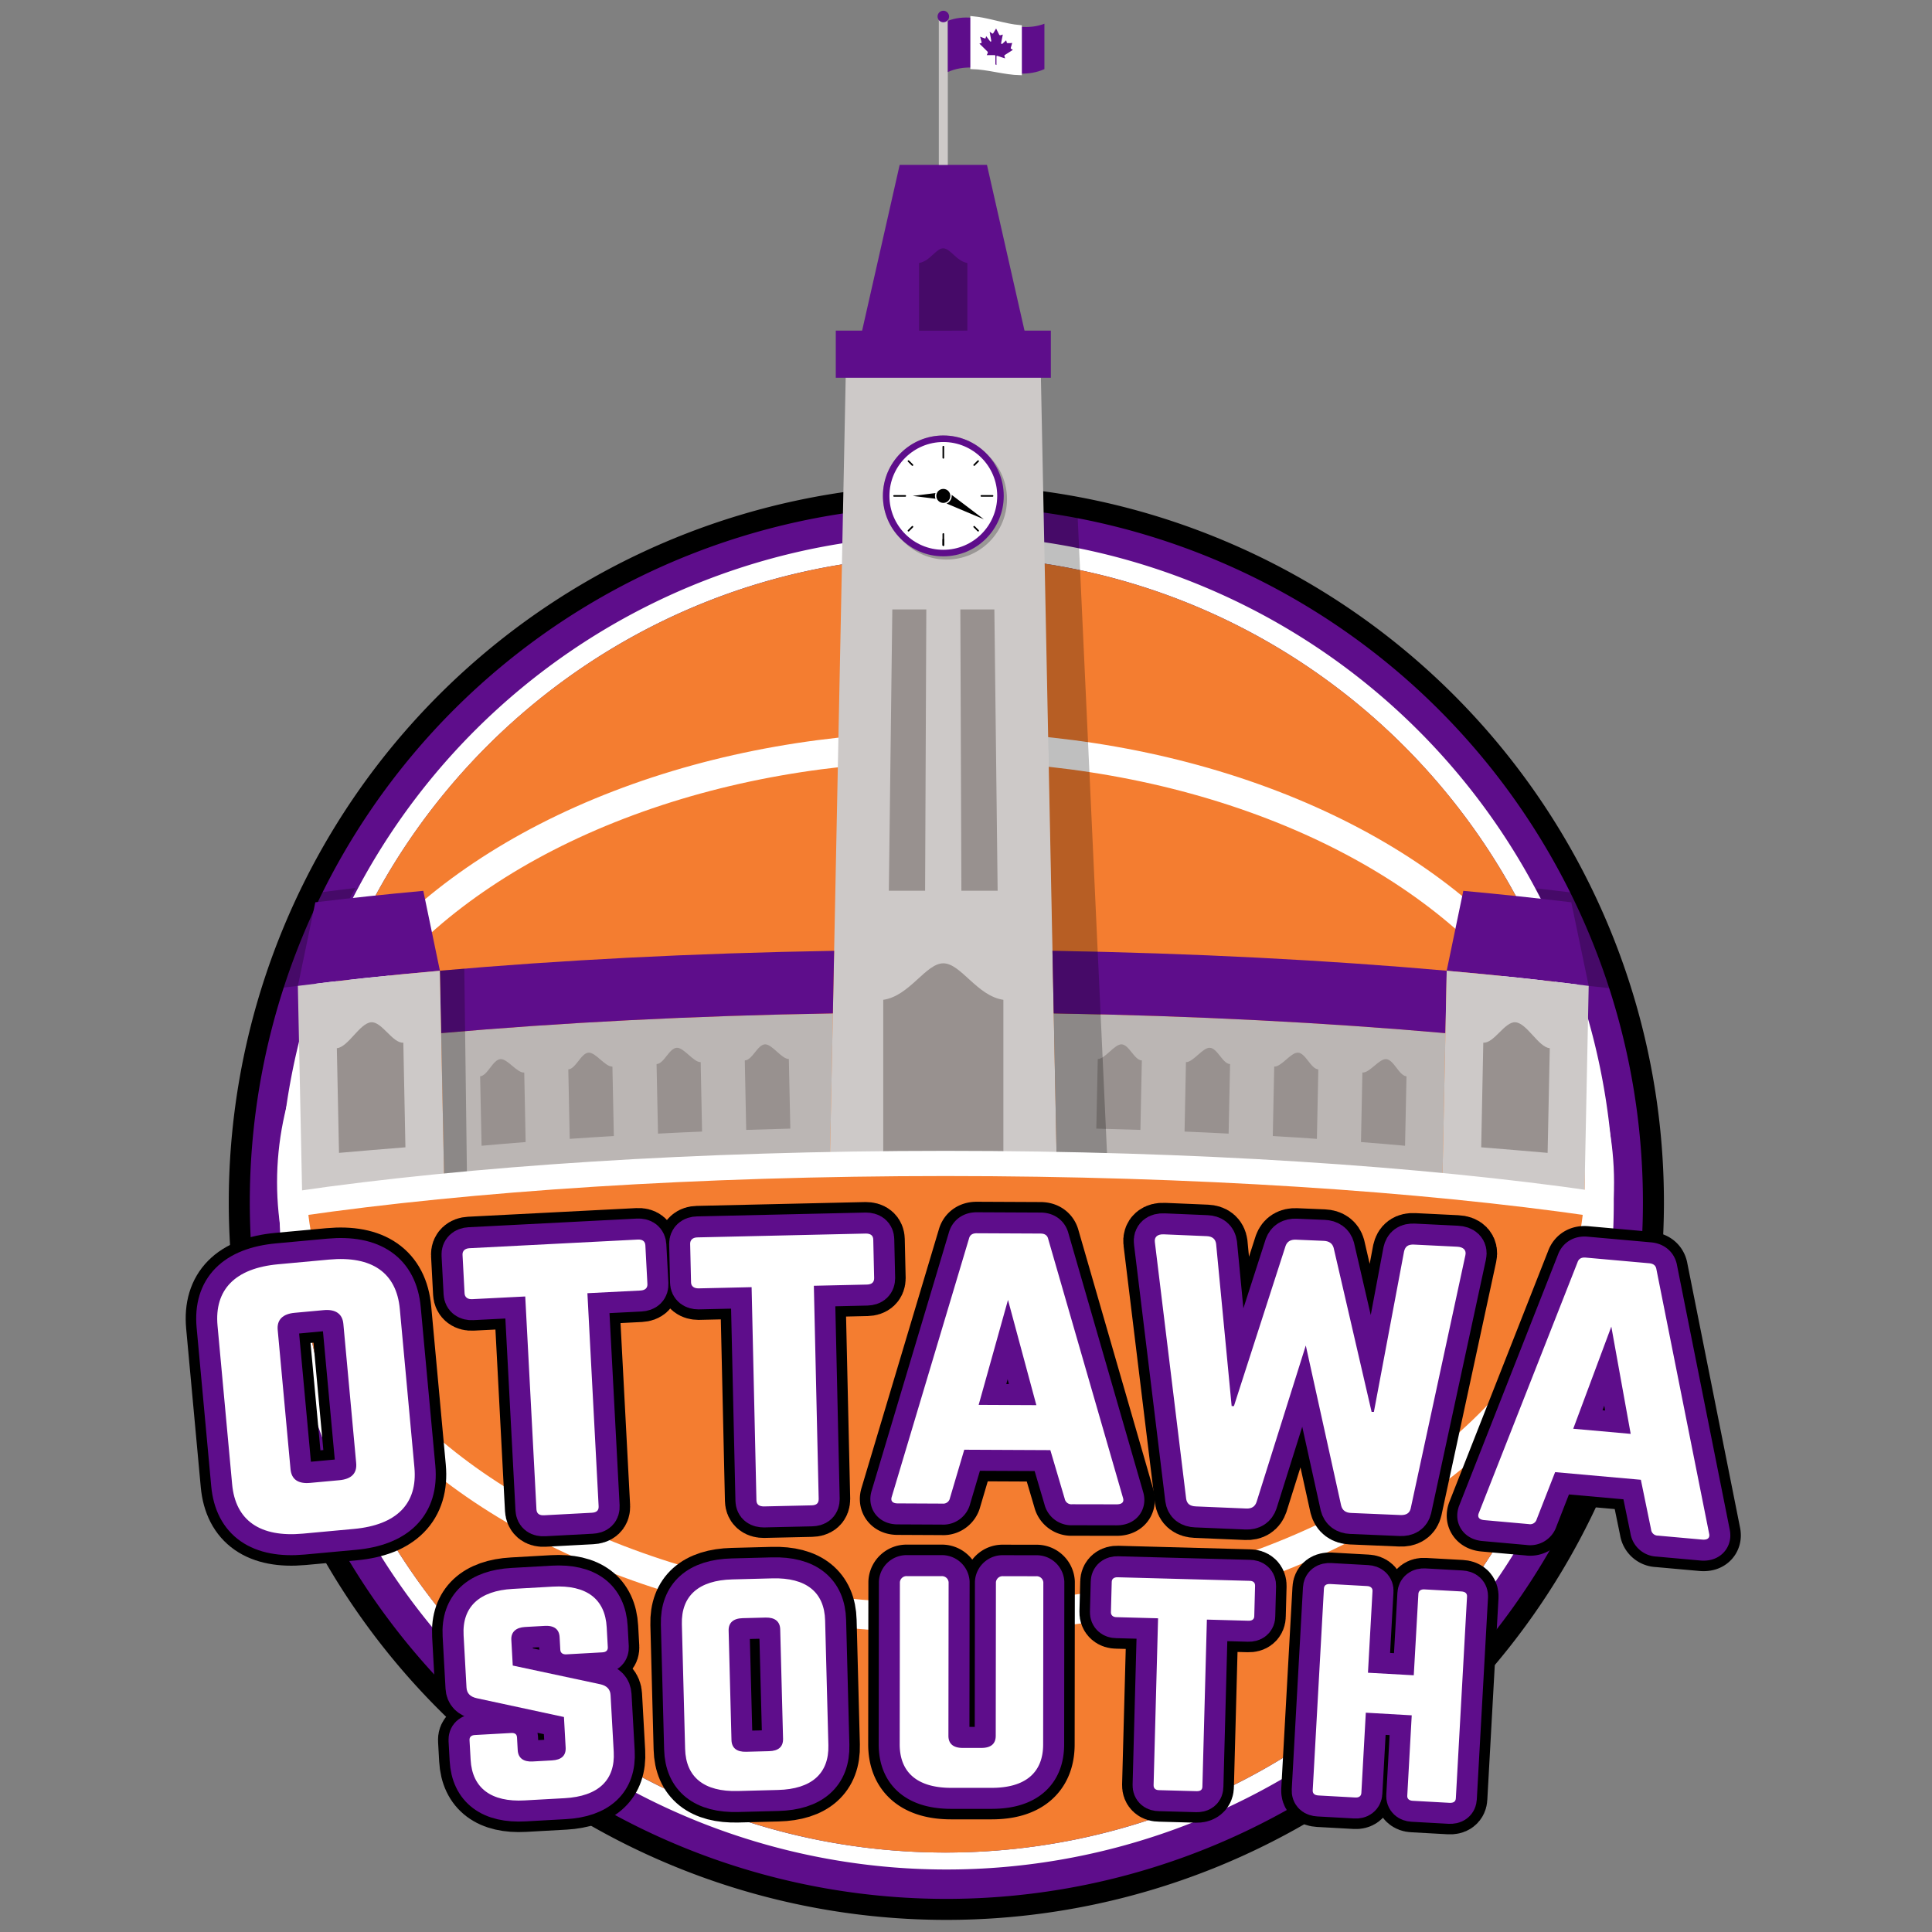 <svg xmlns="http://www.w3.org/2000/svg" viewBox="0 0 720 720"><rect x="0" y="0" width="720" height="720" fill="#808080" stroke="none"/><defs><style>.cls-1{isolation:isolate;}.cls-2{fill:#5e0d8b;}.cls-17,.cls-3{fill:#fff;}.cls-4{fill:#f47d30;}.cls-11,.cls-12,.cls-13,.cls-14,.cls-15,.cls-16,.cls-5{fill:none;}.cls-14,.cls-17,.cls-5{stroke:#fff;}.cls-11,.cls-12,.cls-13,.cls-14,.cls-17,.cls-5{stroke-miterlimit:10;}.cls-5{stroke-width:10.96px;}.cls-6,.cls-8{opacity:0.25;}.cls-7{fill:#bbb6b4;}.cls-8{mix-blend-mode:darken;}.cls-9{fill:#cdc9c8;}.cls-10{fill:#98918f;}.cls-11,.cls-13,.cls-15{stroke:#000;}.cls-11,.cls-12{stroke-width:2.43px;}.cls-12,.cls-16{stroke:#5e0d8b;}.cls-13{stroke-linecap:round;stroke-width:0.61px;}.cls-14{stroke-width:9.39px;}.cls-15,.cls-16{stroke-linejoin:round;}.cls-15{stroke-width:23.48px;}.cls-16{stroke-width:15.65px;}.cls-17{stroke-width:1.2px;}</style></defs><title>osba-sq</title><g class="cls-1"><g id="Layer_1" data-name="Layer 1"><path d="M352.38,207.26c133.41,0,241.57,108.15,241.57,241.57S485.8,690.39,352.38,690.39,110.82,582.24,110.82,448.82,219,207.26,352.38,207.26m0-26.61a267.42,267.42,0,1,0,104.39,21.09,266.52,266.52,0,0,0-104.39-21.09Z"/><path class="cls-2" d="M352.38,207.26c133.41,0,241.57,108.15,241.57,241.57S485.8,690.39,352.38,690.39,110.82,582.24,110.82,448.82,219,207.26,352.38,207.26m0-18.78a259.59,259.59,0,1,0,101.34,20.47,258.74,258.74,0,0,0-101.34-20.47Z"/><path class="cls-3" d="M352.38,207.26c133.41,0,241.57,108.15,241.57,241.57S485.8,690.39,352.38,690.39,110.82,582.24,110.82,448.82,219,207.26,352.38,207.26m0-7.83A248.64,248.64,0,1,0,449.46,219a247.84,247.84,0,0,0-97.08-19.6Z"/><circle class="cls-4" cx="352.38" cy="448.82" r="241.57"/><ellipse class="cls-5" cx="352.38" cy="440.61" rx="243.65" ry="162.39"/><path class="cls-6" d="M412.85,436.26l-19-.23-5.24-248c4.32.59,8.62,1.3,12.88,2.11Z"/><path class="cls-7" d="M310.39,377.67,309.22,436c-51.46.9-100,3.41-143.62,7.24L164.41,385C208.7,381.12,258,378.55,310.39,377.67Z"/><path class="cls-8" d="M111,367.41l-8.41,1,14.88-35.63,15-1.86s-7.53,14-8.56,16.24S111,367.41,111,367.41Z"/><path class="cls-2" d="M163.94,361.77c-18.58,1.64-36.27,3.53-52.92,5.64v0l6.49-31.15q19.27-2.34,40.24-4.27Z"/><path class="cls-9" d="M393.87,436q-20.85-.38-42.33-.37t-42.33.37l6.17-305.94H387.7Z"/><rect class="cls-2" x="311.47" y="123.21" width="80.15" height="17.57"/><path class="cls-2" d="M310.86,354.34l-.47,23.32c-52.36.88-101.69,3.46-146,7.37l-.47-23.27C208.48,357.82,258.13,355.22,310.86,354.34Z"/><path class="cls-9" d="M165.6,443.26c-18.56,1.63-36.26,3.49-52.92,5.56L111,367.41c16.65-2.12,34.34-4,52.92-5.64Z"/><path class="cls-10" d="M151.09,427.57q-12.57,1-24.75,2.07l-.81-39c4.22-.38,8.49-9.31,12.78-9.67,4-.33,8,7.91,12,7.6Z"/><path class="cls-7" d="M392.69,377.67,393.86,436c51.46.9,100,3.41,143.62,7.24L538.67,385C494.38,381.12,445.05,378.55,392.69,377.67Z"/><path class="cls-8" d="M592.09,367.43l8.28.89-11-35.27-17-2s7.44,14.26,8.48,16.47S592.09,367.43,592.09,367.43Z"/><path class="cls-2" d="M539.14,361.77c18.58,1.64,36.27,3.53,52.92,5.64v0l-6.49-31.15q-19.27-2.34-40.24-4.27Z"/><path class="cls-2" d="M392.22,354.34l.47,23.32c52.36.88,101.69,3.46,146,7.37l.47-23.27C494.6,357.82,445,355.22,392.22,354.34Z"/><path class="cls-9" d="M537.48,443.26c18.56,1.63,36.26,3.49,52.92,5.56l1.66-81.41c-16.65-2.12-34.34-4-52.92-5.64Z"/><polygon class="cls-2" points="335.28 61.44 319.73 130.09 383.36 130.09 367.81 61.44 335.28 61.44"/><polygon class="cls-8" points="163.94 361.77 173.03 360.99 174.08 442.54 165.6 443.26 163.94 361.77"/><path class="cls-10" d="M195.89,425.61q-8.34.65-16.42,1.38l-.54-25.88c2.8-.25,4.7-6.17,7.55-6.41,2.63-.22,6.22,5.24,8.89,5Z"/><path class="cls-10" d="M228.76,423.37c-5.55.32-11,.66-16.44,1.05l-.53-25.89c2.81-.19,4.71-6.06,7.55-6.24,2.64-.17,6.22,5.35,8.89,5.19Z"/><path class="cls-10" d="M261.64,421.7c-5.53.23-11,.48-16.42.77l-.54-25.91c2.82-.14,4.72-6,7.56-6.08,2.64-.12,6.22,5.44,8.88,5.34Z"/><path class="cls-10" d="M294.53,420.6q-8.27.21-16.44.48l-.53-25.89c2.82-.1,4.71-5.87,7.55-6,2.64-.08,6.21,5.53,8.87,5.46Z"/><path class="cls-10" d="M507.2,425.61q8.34.65,16.42,1.38l.54-25.88c-2.8-.25-4.7-6.17-7.55-6.41-2.63-.22-6.22,5.24-8.89,5Z"/><path class="cls-10" d="M474.33,423.37c5.55.32,11,.66,16.44,1.05l.53-25.89c-2.81-.19-4.71-6.06-7.55-6.24-2.64-.17-6.22,5.35-8.89,5.19Z"/><path class="cls-10" d="M441.45,421.7c5.53.23,11,.48,16.42.77l.54-25.91c-2.82-.14-4.72-6-7.56-6.08-2.64-.12-6.22,5.44-8.88,5.34Z"/><path class="cls-10" d="M408.56,420.6q8.27.21,16.44.48l.53-25.89c-2.82-.1-4.71-5.87-7.55-6-2.64-.08-6.21,5.53-8.87,5.46Z"/><polygon class="cls-8" points="392.22 354.34 409.09 354.68 412.85 436.25 393.86 436.03 392.22 354.34"/><g class="cls-8"><circle class="cls-11" cx="352.76" cy="186.02" r="21.3"/><circle class="cls-11" cx="351.55" cy="184.81" r="21.3"/></g><circle class="cls-3" cx="351.55" cy="184.81" r="21.3"/><circle class="cls-12" cx="351.55" cy="184.81" r="21.3"/><circle cx="351.55" cy="184.81" r="2.61"/><path d="M354.23,186.36a3.07,3.07,0,0,1-1.48,1.29l13.9,5.87-12-9.1A3.07,3.07,0,0,1,354.23,186.36Z"/><path d="M340.14,184.81l8.5,1.06a2.93,2.93,0,0,1,0-2.12Z"/><line class="cls-13" x1="351.55" y1="199" x2="351.55" y2="203.15"/><line class="cls-13" x1="351.55" y1="201.08" x2="351.55" y2="203.15"/><line class="cls-13" x1="363.05" y1="196.31" x2="364.52" y2="197.78"/><line class="cls-13" x1="363.05" y1="173.31" x2="364.52" y2="171.84"/><line class="cls-13" x1="340.04" y1="173.31" x2="338.57" y2="171.84"/><line class="cls-13" x1="340.04" y1="196.31" x2="338.57" y2="197.78"/><line class="cls-13" x1="365.73" y1="184.81" x2="369.89" y2="184.81"/><line class="cls-13" x1="351.55" y1="170.62" x2="351.55" y2="166.46"/><line class="cls-13" x1="337.36" y1="184.81" x2="333.2" y2="184.81"/><path class="cls-10" d="M552,427.57q12.57,1,24.75,2.07l.81-39c-4.22-.38-8.49-9.31-12.78-9.67-4-.33-8,7.91-12,7.6Z"/><path class="cls-10" d="M373.93,435.76V372.6C364.11,371.19,358.1,359,351.55,359S339,371.19,329.16,372.6v63.16q11.12-.1,22.39-.11T373.93,435.76Z"/><g class="cls-8"><path d="M360.5,123.21V98c-3.93-.57-6.33-5.46-9-5.46s-5,4.89-9,5.46v25.25q4.44,0,9,0T360.5,123.21Z"/></g><polygon class="cls-10" points="344.76 331.95 331.25 331.95 332.54 227.11 345.21 227.11 344.76 331.95"/><polygon class="cls-10" points="371.79 331.95 358.28 331.95 357.89 227.11 370.57 227.11 371.79 331.95"/><path class="cls-14" d="M593.95,448.82c0-.08,0-.16,0-.24-64.46-9.33-149-15-241.56-15s-177.11,5.66-241.56,15c0,.08,0,.16,0,.24"/><path class="cls-15" d="M81.07,494.06c-1.24-13.48,6.59-21.43,22.56-22.9l19-1.75c16-1.47,25.13,4.92,26.37,18.4l5.44,59.08c1.24,13.48-6.59,21.43-22.56,22.9l-19,1.75c-16,1.47-25.13-4.91-26.37-18.4Zm45.4,57.57c4.42-.41,6.62-2.49,6.27-6.36l-4.78-51.91c-.34-3.73-2.91-5.52-7.33-5.11l-10.87,1c-4.42.41-6.61,2.63-6.27,6.36l4.78,51.91c.36,3.87,2.91,5.52,7.32,5.11Z"/><path class="cls-15" d="M237.66,461.95c1.87-.1,2.77.72,2.85,2.16l.76,14.38c.08,1.44-.73,2.35-2.6,2.45l-19.76,1,4.18,79.38c.08,1.58-.73,2.35-2.6,2.44l-17.72.94c-1.7.09-2.76-.57-2.85-2.16l-4.18-79.38-19.76,1c-1.7.09-2.77-.72-2.85-2.16l-.76-14.38c-.08-1.44.9-2.36,2.6-2.45Z"/><path class="cls-15" d="M322.66,459.71c1.88,0,2.75.8,2.78,2.24l.33,14.4c0,1.44-.8,2.32-2.68,2.37l-19.79.45,1.8,79.47c0,1.58-.8,2.32-2.68,2.36l-17.74.4c-1.71,0-2.75-.66-2.78-2.24l-1.8-79.47-19.79.45c-1.71,0-2.75-.8-2.78-2.24l-.33-14.4c0-1.44,1-2.33,2.68-2.36Z"/><path class="cls-15" d="M399.52,560.59a2.52,2.52,0,0,1-2.72-2l-5.37-18.17-32.08-.15L354,558.35a2.52,2.52,0,0,1-2.74,2l-16.72-.08c-1.88,0-2.73-.88-2.21-2.46l28.78-96.21c.35-1.44,1.37-2,2.91-2l23.72.11c1.54,0,2.56.59,2.89,2l27.87,96.47c.5,1.59-.35,2.45-2.4,2.44Zm-23.87-76.15-10.93,39.12,21.5.1Z"/><path class="cls-15" d="M543,464.61c2.39.1,3.53,1.3,3.11,3.16l-20.39,94.41c-.41,1.71-1.64,2.53-3.86,2.43l-18.41-.78c-2-.09-3.2-1-3.64-2.75l-13.18-59.65-18.35,58.32c-.58,1.7-1.81,2.52-3.86,2.43l-18.75-.79c-2.22-.09-3.37-1-3.63-2.89l-11.66-95.62c-.26-1.88,1-3,3.37-2.88l16,.68c2,.09,3.2,1,3.46,2.88L459,524l.85,0,19.26-59.72c.58-1.56,1.81-2.37,3.85-2.29l10.4.44c2,.09,3.2,1,3.65,2.6l14.15,61.14.85,0,11.24-59.77c.42-1.86,1.48-2.68,3.7-2.58Z"/><path class="cls-15" d="M617.86,572.28a2.52,2.52,0,0,1-2.54-2.25l-3.82-18.56-31.95-2.85-6.88,17.6a2.52,2.52,0,0,1-2.9,1.77l-16.65-1.49c-1.87-.17-2.64-1.1-2-2.64l36.78-93.44c.47-1.4,1.54-1.89,3.07-1.75l23.62,2.11c1.53.14,2.5.8,2.71,2.27l19.64,98.48c.37,1.62-.56,2.41-2.6,2.23Zm-17.37-77.89L586.3,532.45l21.41,1.91Z"/><path class="cls-16" d="M81.07,494.06c-1.24-13.48,6.59-21.43,22.56-22.9l19-1.75c16-1.47,25.13,4.92,26.37,18.4l5.44,59.08c1.24,13.48-6.59,21.43-22.56,22.9l-19,1.75c-16,1.47-25.13-4.91-26.37-18.4Zm45.4,57.57c4.42-.41,6.62-2.49,6.27-6.36l-4.78-51.91c-.34-3.73-2.91-5.52-7.33-5.11l-10.87,1c-4.42.41-6.61,2.63-6.27,6.36l4.78,51.91c.36,3.87,2.91,5.52,7.32,5.11Z"/><path class="cls-16" d="M237.66,461.95c1.87-.1,2.77.72,2.85,2.16l.76,14.38c.08,1.44-.73,2.35-2.6,2.45l-19.76,1,4.18,79.38c.08,1.58-.73,2.35-2.6,2.44l-17.72.94c-1.7.09-2.76-.57-2.85-2.16l-4.18-79.38-19.76,1c-1.7.09-2.77-.72-2.85-2.16l-.76-14.38c-.08-1.44.9-2.36,2.6-2.45Z"/><path class="cls-16" d="M322.66,459.71c1.88,0,2.75.8,2.78,2.24l.33,14.4c0,1.44-.8,2.32-2.68,2.37l-19.79.45,1.8,79.47c0,1.58-.8,2.32-2.68,2.36l-17.74.4c-1.71,0-2.75-.66-2.78-2.24l-1.8-79.47-19.79.45c-1.71,0-2.75-.8-2.78-2.24l-.33-14.4c0-1.44,1-2.33,2.68-2.36Z"/><path class="cls-16" d="M399.52,560.59a2.52,2.52,0,0,1-2.72-2l-5.37-18.17-32.08-.15L354,558.35a2.52,2.52,0,0,1-2.74,2l-16.72-.08c-1.88,0-2.73-.88-2.21-2.46l28.78-96.21c.35-1.44,1.37-2,2.91-2l23.72.11c1.54,0,2.56.59,2.89,2l27.87,96.47c.5,1.59-.35,2.45-2.4,2.44Zm-23.87-76.15-10.93,39.12,21.5.1Z"/><path class="cls-16" d="M543,464.61c2.39.1,3.53,1.3,3.11,3.16l-20.39,94.41c-.41,1.71-1.64,2.53-3.86,2.43l-18.41-.78c-2-.09-3.2-1-3.64-2.75l-13.18-59.65-18.35,58.32c-.58,1.7-1.81,2.52-3.86,2.43l-18.75-.79c-2.22-.09-3.37-1-3.63-2.89l-11.66-95.62c-.26-1.88,1-3,3.37-2.88l16,.68c2,.09,3.2,1,3.46,2.88L459,524l.85,0,19.26-59.72c.58-1.56,1.81-2.37,3.85-2.29l10.4.44c2,.09,3.2,1,3.65,2.6l14.15,61.14.85,0,11.24-59.77c.42-1.86,1.48-2.68,3.7-2.58Z"/><path class="cls-16" d="M617.86,572.28a2.52,2.52,0,0,1-2.54-2.25l-3.82-18.56-31.95-2.85-6.88,17.6a2.52,2.52,0,0,1-2.9,1.77l-16.65-1.49c-1.87-.17-2.64-1.1-2-2.64l36.78-93.44c.47-1.4,1.54-1.89,3.07-1.75l23.62,2.11c1.53.14,2.5.8,2.71,2.27l19.64,98.48c.37,1.62-.56,2.41-2.6,2.23Zm-17.37-77.89L586.3,532.45l21.41,1.91Z"/><path class="cls-3" d="M81.07,494.06c-1.24-13.48,6.59-21.43,22.56-22.9l19-1.75c16-1.47,25.13,4.92,26.37,18.4l5.44,59.08c1.24,13.48-6.59,21.43-22.56,22.9l-19,1.75c-16,1.47-25.13-4.91-26.37-18.4Zm45.4,57.57c4.42-.41,6.62-2.49,6.27-6.36l-4.78-51.91c-.34-3.73-2.91-5.52-7.33-5.11l-10.87,1c-4.42.41-6.61,2.63-6.27,6.36l4.78,51.91c.36,3.87,2.91,5.52,7.32,5.11Z"/><path class="cls-3" d="M237.66,461.95c1.87-.1,2.77.72,2.85,2.16l.76,14.38c.08,1.44-.73,2.35-2.6,2.45l-19.76,1,4.18,79.38c.08,1.58-.73,2.35-2.6,2.44l-17.72.94c-1.7.09-2.76-.57-2.85-2.16l-4.18-79.38-19.76,1c-1.7.09-2.77-.72-2.85-2.16l-.76-14.38c-.08-1.44.9-2.36,2.6-2.45Z"/><path class="cls-3" d="M322.66,459.71c1.88,0,2.75.8,2.78,2.24l.33,14.4c0,1.44-.8,2.32-2.68,2.37l-19.79.45,1.8,79.47c0,1.58-.8,2.32-2.68,2.36l-17.74.4c-1.71,0-2.75-.66-2.78-2.24l-1.8-79.47-19.79.45c-1.71,0-2.75-.8-2.78-2.24l-.33-14.4c0-1.44,1-2.33,2.68-2.36Z"/><path class="cls-3" d="M399.52,560.59a2.52,2.52,0,0,1-2.72-2l-5.37-18.17-32.08-.15L354,558.35a2.52,2.52,0,0,1-2.74,2l-16.72-.08c-1.88,0-2.73-.88-2.21-2.46l28.78-96.21c.35-1.44,1.37-2,2.91-2l23.72.11c1.54,0,2.56.59,2.89,2l27.87,96.47c.5,1.59-.35,2.45-2.4,2.44Zm-23.87-76.15-10.93,39.12,21.5.1Z"/><path class="cls-3" d="M543,464.61c2.39.1,3.53,1.3,3.11,3.16l-20.39,94.41c-.41,1.71-1.64,2.53-3.86,2.43l-18.41-.78c-2-.09-3.2-1-3.64-2.75l-13.18-59.65-18.35,58.32c-.58,1.7-1.81,2.52-3.86,2.43l-18.75-.79c-2.22-.09-3.37-1-3.63-2.89l-11.66-95.62c-.26-1.88,1-3,3.37-2.88l16,.68c2,.09,3.2,1,3.46,2.88L459,524l.85,0,19.26-59.72c.58-1.56,1.81-2.37,3.85-2.29l10.4.44c2,.09,3.2,1,3.65,2.6l14.15,61.14.85,0,11.24-59.77c.42-1.86,1.48-2.68,3.7-2.58Z"/><path class="cls-3" d="M617.86,572.28a2.52,2.52,0,0,1-2.54-2.25l-3.82-18.56-31.95-2.85-6.88,17.6a2.52,2.52,0,0,1-2.9,1.77l-16.65-1.49c-1.87-.17-2.64-1.1-2-2.64l36.78-93.44c.47-1.4,1.54-1.89,3.07-1.75l23.62,2.11c1.53.14,2.5.8,2.71,2.27l19.64,98.48c.37,1.62-.56,2.41-2.6,2.23Zm-17.37-77.89L586.3,532.45l21.41,1.91Z"/><path class="cls-15" d="M206,591.29c12.53-.7,19.51,4.56,20.1,15.14l.41,7.43c.06,1.13-.57,1.84-2,1.92l-13.47.75c-1.33.07-2.17-.56-2.23-1.68l-.26-4.73c-.16-2.93-2-4.4-5.58-4.2l-7.33.41c-3.33.19-5.25,1.87-5.08,4.8l.53,9.57,32.75,7c2.3.55,3.58,1.83,3.7,4l1.18,21.16c.59,10.58-5.77,16.57-18.3,17.27l-14.93.83c-12.4.69-19.51-4.56-20.1-15.14l-.41-7.31c-.07-1.24.7-1.85,2-1.92l13.47-.75c1.47-.08,2.16.44,2.23,1.68l.26,4.73c.17,3,2.25,4.39,5.58,4.2l7.2-.4c3.47-.19,5.25-1.76,5.08-4.8l-.63-11.37-32.49-7c-2.44-.54-3.71-1.83-3.83-4l-1.08-19.47c-.59-10.58,5.9-16.58,18.3-17.27Z"/><path class="cls-15" d="M254.11,605.32c-.28-10.59,6.25-16.4,18.8-16.72l14.95-.39c12.55-.33,19.37,5.13,19.64,15.72l1.21,46.42c.28,10.59-6.25,16.4-18.8,16.72l-14.95.39c-12.55.33-19.37-5.13-19.64-15.72Zm32.49,47.29c3.47-.09,5.3-1.6,5.22-4.64l-1.06-40.78c-.08-2.93-2-4.46-5.46-4.37l-8.54.22c-3.47.09-5.3,1.72-5.22,4.64l1.06,40.78c.08,3,2,4.46,5.46,4.37Z"/><path class="cls-15" d="M386.15,587.42a2.5,2.5,0,0,1,2.67,2.26l-.07,60.4c0,10.59-6.69,16.22-19.25,16.2l-15,0c-12.55,0-19.22-5.66-19.21-16.25l.07-60.4a2.49,2.49,0,0,1,2.67-2.25l12.82,0a2.5,2.5,0,0,1,2.67,2.26l-.07,57.25c0,3,1.86,4.51,5.34,4.51h6.94c3.47,0,5.34-1.46,5.35-4.5l.07-57.25a2.5,2.5,0,0,1,2.67-2.25Z"/><path class="cls-15" d="M465.64,589.13c1.47,0,2.12.73,2.09,1.86l-.3,11.27c0,1.13-.72,1.78-2.18,1.74l-15.48-.42-1.67,62.19c0,1.24-.72,1.78-2.18,1.75L432,667.14c-1.33,0-2.12-.62-2.09-1.86l1.67-62.19-15.48-.42c-1.33,0-2.12-.73-2.09-1.86l.3-11.27c0-1.13.85-1.78,2.18-1.74Z"/><path class="cls-15" d="M528.59,594c.06-1.13.9-1.76,2.23-1.68l13.73.76c1.6.09,2.23.8,2.17,1.93l-4.17,75.17c-.06,1.13-.77,1.76-2.37,1.68l-13.73-.76c-1.33-.07-2.1-.79-2-1.92l1.66-29.93L509,638.27l-1.66,29.93c-.06,1.13-.9,1.76-2.23,1.68l-13.73-.76c-1.6-.09-2.23-.8-2.17-1.93L493.39,592c.06-1.13.77-1.76,2.37-1.68l13.73.76c1.33.07,2.1.79,2,1.92l-1.69,30.38,17.07.95Z"/><path class="cls-16" d="M206,591.29c12.53-.7,19.51,4.56,20.1,15.14l.41,7.43c.06,1.13-.57,1.84-2,1.92l-13.47.75c-1.33.07-2.17-.56-2.23-1.68l-.26-4.73c-.16-2.93-2-4.4-5.58-4.2l-7.33.41c-3.33.19-5.25,1.87-5.08,4.8l.53,9.57,32.75,7c2.3.55,3.58,1.83,3.7,4l1.18,21.16c.59,10.58-5.77,16.57-18.3,17.27l-14.93.83c-12.4.69-19.51-4.56-20.1-15.14l-.41-7.31c-.07-1.24.7-1.85,2-1.92l13.47-.75c1.47-.08,2.16.44,2.23,1.68l.26,4.73c.17,3,2.25,4.39,5.58,4.2l7.2-.4c3.47-.19,5.25-1.76,5.08-4.8l-.63-11.37-32.49-7c-2.44-.54-3.71-1.83-3.83-4l-1.08-19.47c-.59-10.58,5.9-16.58,18.3-17.27Z"/><path class="cls-16" d="M254.11,605.32c-.28-10.59,6.25-16.4,18.8-16.72l14.95-.39c12.55-.33,19.37,5.13,19.64,15.72l1.21,46.42c.28,10.59-6.25,16.4-18.8,16.72l-14.95.39c-12.55.33-19.37-5.13-19.64-15.72Zm32.49,47.29c3.47-.09,5.3-1.6,5.22-4.64l-1.06-40.78c-.08-2.93-2-4.46-5.46-4.37l-8.54.22c-3.47.09-5.3,1.72-5.22,4.64l1.06,40.78c.08,3,2,4.46,5.46,4.37Z"/><path class="cls-16" d="M386.15,587.42a2.5,2.5,0,0,1,2.67,2.26l-.07,60.4c0,10.59-6.69,16.22-19.25,16.2l-15,0c-12.55,0-19.22-5.66-19.21-16.25l.07-60.4a2.49,2.49,0,0,1,2.67-2.25l12.82,0a2.5,2.5,0,0,1,2.67,2.26l-.07,57.25c0,3,1.86,4.51,5.34,4.51h6.94c3.47,0,5.34-1.46,5.35-4.5l.07-57.25a2.5,2.5,0,0,1,2.67-2.25Z"/><path class="cls-16" d="M465.64,589.13c1.47,0,2.12.73,2.09,1.86l-.3,11.27c0,1.13-.72,1.78-2.18,1.74l-15.48-.42-1.67,62.19c0,1.24-.72,1.78-2.18,1.75L432,667.14c-1.33,0-2.12-.62-2.09-1.86l1.67-62.19-15.48-.42c-1.33,0-2.12-.73-2.09-1.86l.3-11.27c0-1.13.85-1.78,2.18-1.74Z"/><path class="cls-16" d="M528.59,594c.06-1.13.9-1.76,2.23-1.68l13.73.76c1.6.09,2.23.8,2.17,1.93l-4.17,75.17c-.06,1.13-.77,1.76-2.37,1.68l-13.73-.76c-1.33-.07-2.1-.79-2-1.92l1.66-29.93L509,638.27l-1.66,29.93c-.06,1.13-.9,1.76-2.23,1.68l-13.73-.76c-1.6-.09-2.23-.8-2.17-1.93L493.39,592c.06-1.13.77-1.76,2.37-1.68l13.73.76c1.33.07,2.1.79,2,1.92l-1.69,30.38,17.07.95Z"/><path class="cls-3" d="M206,591.29c12.53-.7,19.51,4.56,20.1,15.14l.41,7.43c.06,1.13-.57,1.84-2,1.92l-13.47.75c-1.33.07-2.17-.56-2.23-1.68l-.26-4.73c-.16-2.93-2-4.4-5.58-4.2l-7.33.41c-3.33.19-5.25,1.87-5.08,4.8l.53,9.57,32.75,7c2.3.55,3.58,1.83,3.7,4l1.18,21.16c.59,10.58-5.77,16.57-18.3,17.27l-14.93.83c-12.4.69-19.51-4.56-20.1-15.14l-.41-7.31c-.07-1.24.7-1.85,2-1.92l13.47-.75c1.47-.08,2.16.44,2.23,1.68l.26,4.73c.17,3,2.25,4.39,5.58,4.2l7.2-.4c3.47-.19,5.25-1.76,5.08-4.8l-.63-11.37-32.49-7c-2.44-.54-3.71-1.83-3.83-4l-1.08-19.47c-.59-10.58,5.9-16.58,18.3-17.27Z"/><path class="cls-3" d="M254.11,605.32c-.28-10.59,6.25-16.4,18.8-16.72l14.95-.39c12.55-.33,19.37,5.13,19.64,15.72l1.21,46.42c.28,10.59-6.25,16.4-18.8,16.72l-14.95.39c-12.55.33-19.37-5.13-19.64-15.72Zm32.49,47.29c3.47-.09,5.3-1.6,5.22-4.64l-1.06-40.78c-.08-2.93-2-4.46-5.46-4.37l-8.54.22c-3.47.09-5.3,1.72-5.22,4.64l1.06,40.78c.08,3,2,4.46,5.46,4.37Z"/><path class="cls-3" d="M386.15,587.42a2.5,2.5,0,0,1,2.67,2.26l-.07,60.4c0,10.59-6.69,16.22-19.25,16.2l-15,0c-12.55,0-19.22-5.66-19.21-16.25l.07-60.4a2.49,2.49,0,0,1,2.67-2.25l12.82,0a2.5,2.5,0,0,1,2.67,2.26l-.07,57.25c0,3,1.86,4.51,5.34,4.51h6.94c3.47,0,5.34-1.46,5.35-4.5l.07-57.25a2.5,2.5,0,0,1,2.67-2.25Z"/><path class="cls-3" d="M465.64,589.13c1.47,0,2.12.73,2.09,1.86l-.3,11.27c0,1.13-.72,1.78-2.18,1.74l-15.48-.42-1.67,62.19c0,1.24-.72,1.78-2.18,1.75L432,667.14c-1.33,0-2.12-.62-2.09-1.86l1.67-62.19-15.48-.42c-1.33,0-2.12-.73-2.09-1.86l.3-11.27c0-1.13.85-1.78,2.18-1.74Z"/><path class="cls-3" d="M528.59,594c.06-1.13.9-1.76,2.23-1.68l13.73.76c1.6.09,2.23.8,2.17,1.93l-4.17,75.17c-.06,1.13-.77,1.76-2.37,1.68l-13.73-.76c-1.33-.07-2.1-.79-2-1.92l1.66-29.93L509,638.27l-1.66,29.93c-.06,1.13-.9,1.76-2.23,1.68l-13.73-.76c-1.6-.09-2.23-.8-2.17-1.93L493.39,592c.06-1.13.77-1.76,2.37-1.68l13.73.76c1.33.07,2.1.79,2,1.92l-1.69,30.38,17.07.95Z"/><rect class="cls-9" x="349.87" y="7.46" width="3.35" height="53.98"/><circle class="cls-2" cx="351.55" cy="6.15" r="2.15"/><path class="cls-2" d="M389.22,8.84q0,8.46,0,16.92c-12,5.35-24-4.27-36,1.08V7.76C365.22,3.12,377.22,13.47,389.22,8.84Z"/><path class="cls-17" d="M380.22,27.43c-6-.13-12-2.14-18-2.27V6.62c6,.49,12,2.86,18,3.35Z"/><path class="cls-2" d="M370.95,24c0-.09,0-.18,0-.27,0-.25,0-.51,0-.76s0-.57,0-.85,0-.47,0-.7,0-.36,0-.54a.39.39,0,0,0-.2-.33.27.27,0,0,0-.1,0l-.55,0-.6,0-.57,0-.54,0-.54,0h-.13s0,0,0,0L368,20c0-.13.09-.25.12-.38a.44.44,0,0,0-.14-.42q-1.12-1.12-2.24-2.22l-.74-.72,0,0,.31-.11.37-.12c.12,0,.16-.11.13-.25s-.08-.35-.13-.53l-.41-1.57s0,0,0,0l1.35.5.36.14a.23.23,0,0,0,.33-.14l.21-.71v0l.05.07.77,1,.58.77a.55.55,0,0,0,.19.17c.14.07.24,0,.28-.11a.75.75,0,0,0,0-.31l-.15-.86-.15-.85-.16-.88-.12-.67v0l0,0,.79.58a.81.81,0,0,0,.23.12.24.24,0,0,0,.29-.08c.06-.09.11-.18.17-.27l.93-1.53s0,0,0,0l.12.25,1,2a.41.41,0,0,0,.3.25.55.55,0,0,0,.26,0l.79-.24h0l0,.15-.2,1-.23,1.15-.15.76a.54.54,0,0,0,0,.23.26.26,0,0,0,.28.21.33.33,0,0,0,.19-.09l1.17-1.06.22-.2h0l.08.3.14.51a.33.33,0,0,0,.32.24c.56,0,1.13,0,1.69-.07.06,0,.06,0,0,.05l-.51,1.75a.57.57,0,0,0,0,.14.23.23,0,0,0,.14.24l.25.15.39.23,0,0-.18.12-1.18.77-1.22.77-.44.28a.33.33,0,0,0-.13.4l.25.85s0,0,0,0l-.61-.19-.67-.22-.62-.21-.51-.17-.48-.15-.06,0a.14.14,0,0,0-.15,0,.25.25,0,0,0-.12.24c0,.24,0,.47,0,.71l0,1,0,.66,0,.8Z"/></g></g></svg>
